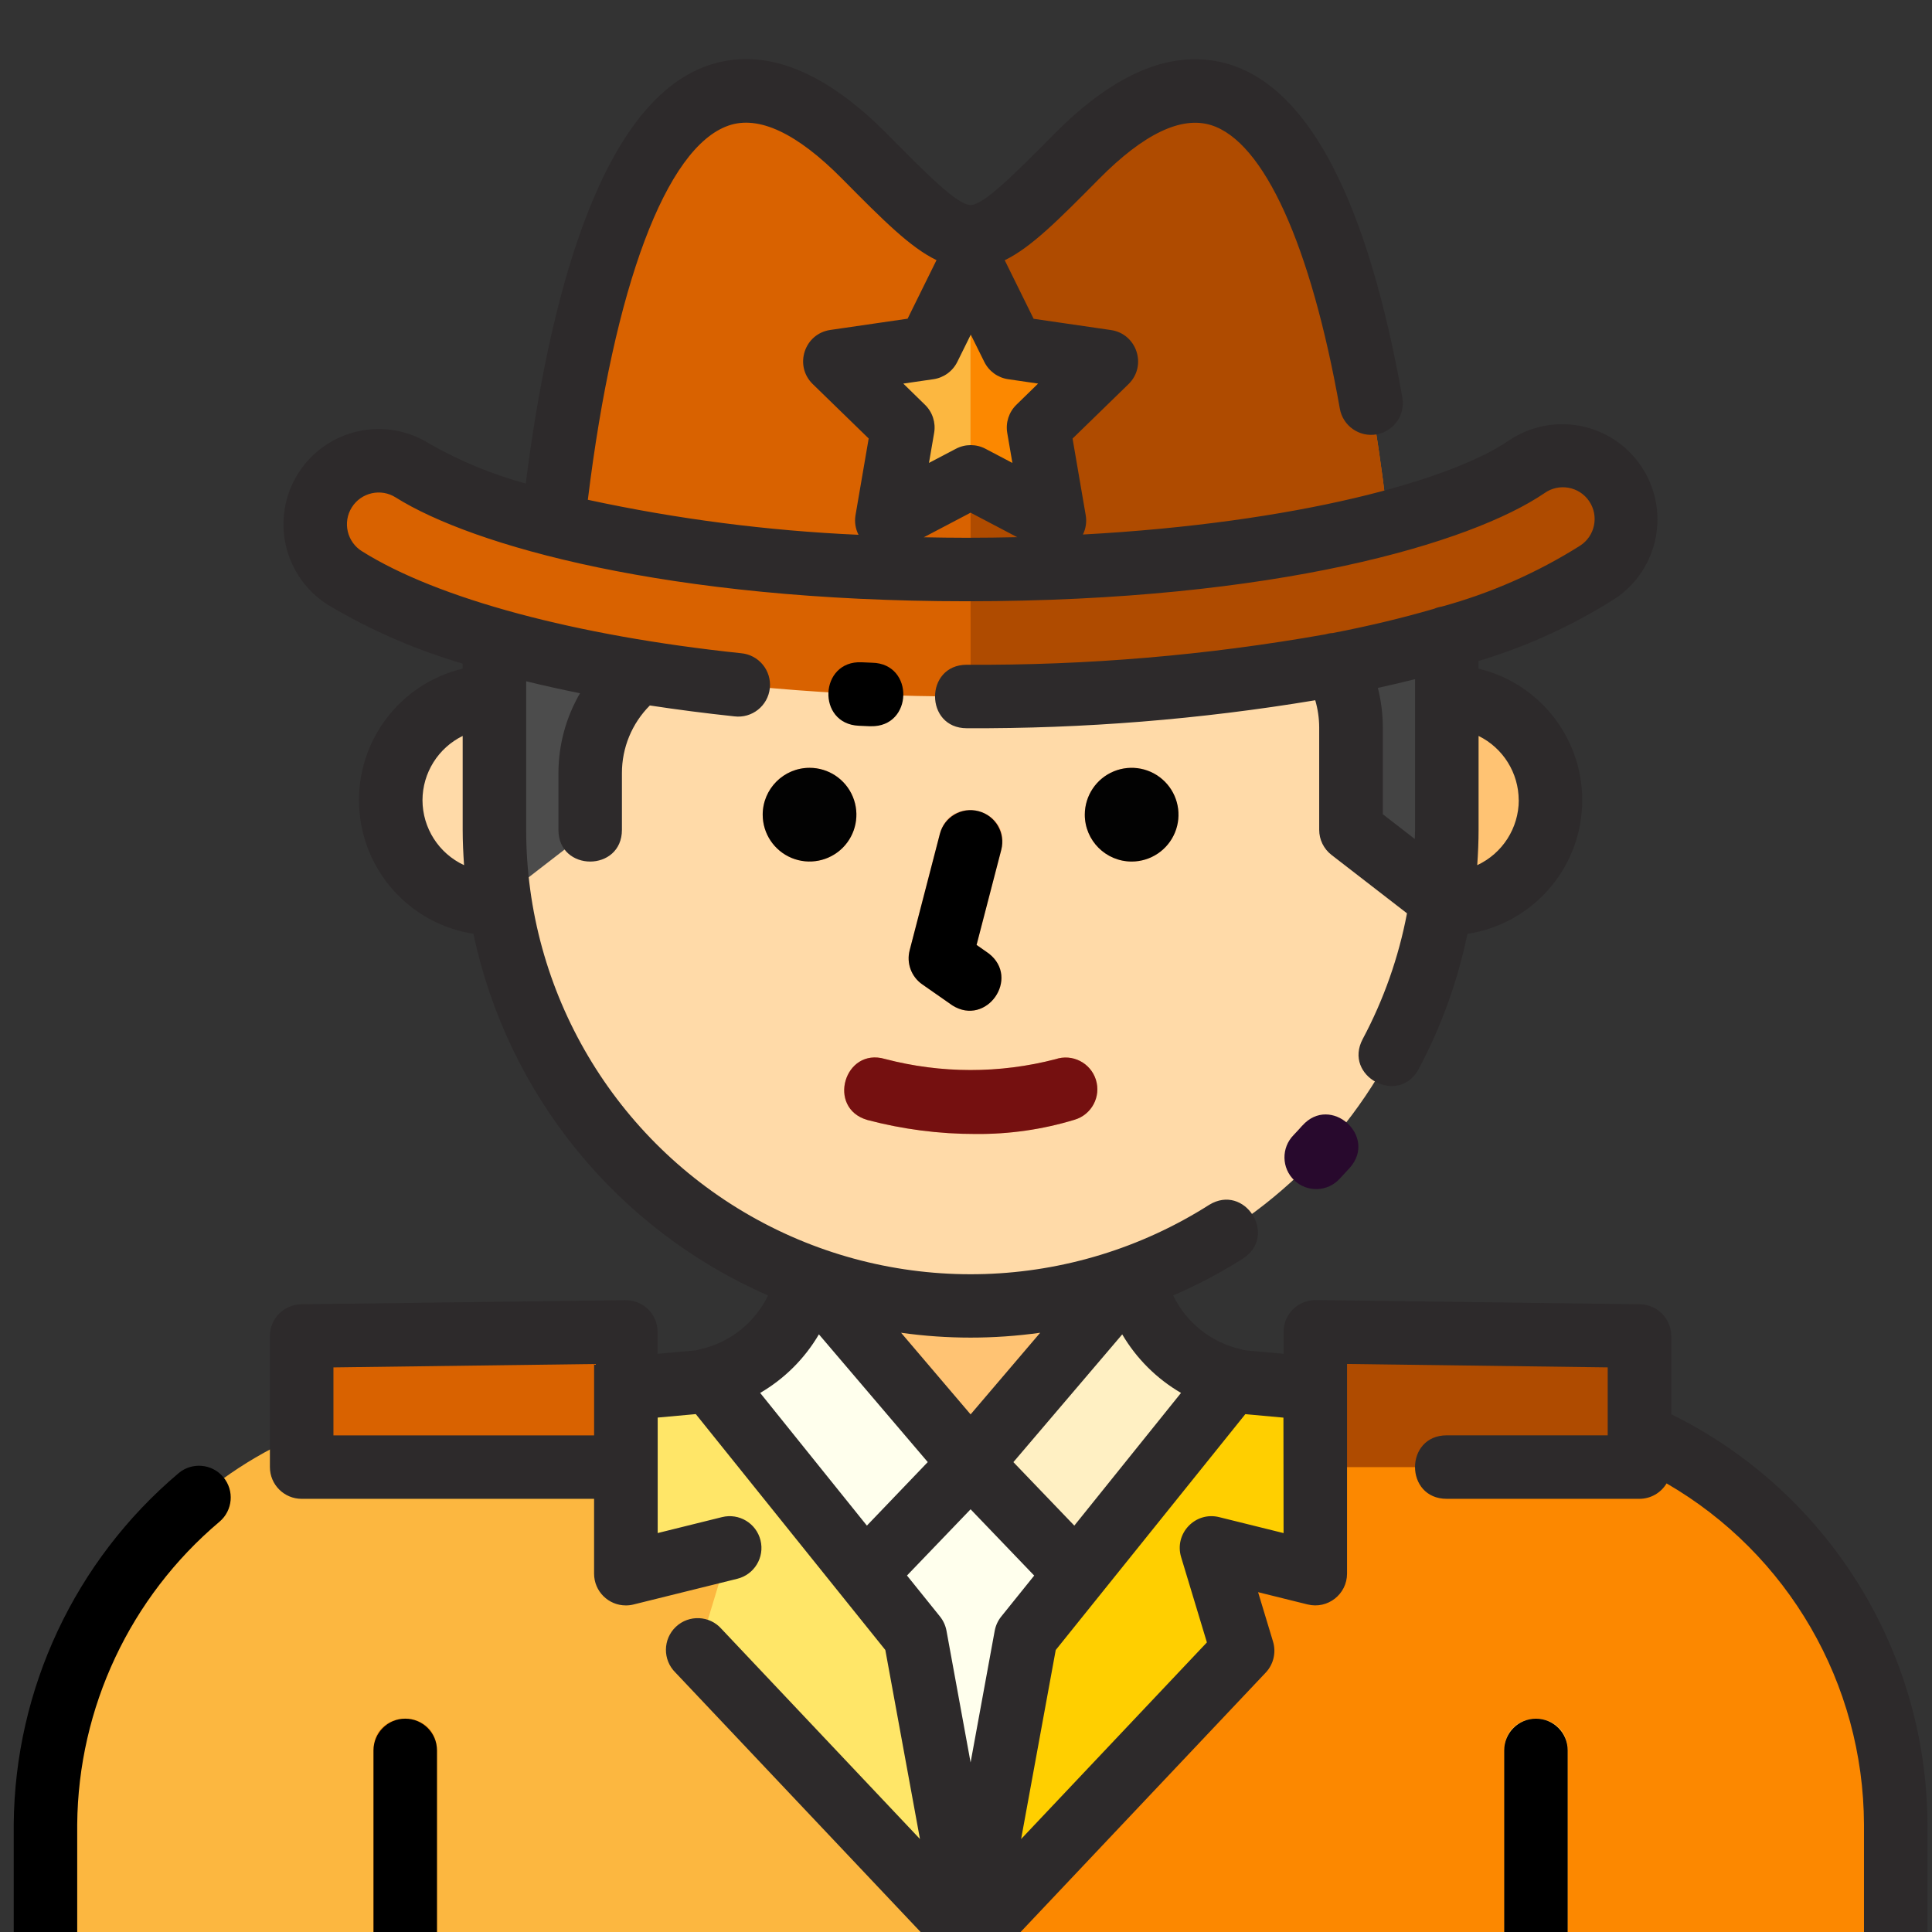 <?xml version="1.0" encoding="utf-8"?>
<!-- Generator: Adobe Illustrator 16.0.0, SVG Export Plug-In . SVG Version: 6.00 Build 0)  -->
<!DOCTYPE svg PUBLIC "-//W3C//DTD SVG 1.1//EN" "http://www.w3.org/Graphics/SVG/1.1/DTD/svg11.dtd">
<svg version="1.1" id="Layer_1" xmlns="http://www.w3.org/2000/svg" xmlns:xlink="http://www.w3.org/1999/xlink" x="0px" y="0px"
	 width="512px" height="512px" viewBox="0 0 512 512" enable-background="new 0 0 512 512" xml:space="preserve">
<rect x="0" y="0" width="512" height="512" fill="#333333" stroke="none"/>
<g>
	<path fill="#FCB740" d="M502.385,483.478v30.858H12.05v-30.858c0-58.745,47.59-111.142,106.334-111.142l67.106-6.154
		c13.121-2.127,23.868-11.587,27.642-24.33l6.203-21.006h75.766l6.203,21.006c3.774,12.743,14.521,22.203,27.642,24.33l67.106,6.154
		C454.794,372.336,502.385,424.732,502.385,483.478L502.385,483.478z M502.385,483.478"/>
	<path fill="#FC8800" d="M396.052,372.336l-67.106-6.154c-13.12-2.127-23.867-11.587-27.642-24.33l-6.203-21.006h-37.883v193.49
		h245.167v-30.858C502.385,424.732,454.794,372.336,396.052,372.336L396.052,372.336z M396.052,372.336"/>
	<path fill="#FFFFED" d="M187.857,365.644l41.338,51.396l28.022-29.243l-42.207-49.512l-0.721-0.369l-1.176,3.967
		C209.566,353.758,199.926,362.828,187.857,365.644L187.857,365.644z M187.857,365.644"/>
	<path fill="#FFE668" d="M185.109,437.471l72.108,76.313l-14.665-80.12l-49.205-61.165l-5.509-6.855
		c-0.782,0.188-1.547,0.433-2.348,0.558l-19.61,1.79v49.035l27.484-6.815L185.109,437.471z M185.109,437.471"/>
	<path fill="#AF4B00" d="M348.581,388.799h85.903v-34.723l-85.903-1.133V388.799z M348.581,388.799"/>
	<path fill="#FFF0C3" d="M326.578,365.644l-41.338,51.396l-28.022-29.243l42.207-49.512l0.721-0.369l1.176,3.967
		C304.872,353.758,314.51,362.828,326.578,365.644L326.578,365.644z M326.578,365.644"/>
	<path fill="#FFCF00" d="M329.326,437.471l-72.108,76.313l14.666-80.12l49.205-61.165l5.509-6.855
		c0.782,0.188,1.546,0.433,2.348,0.558l19.609,1.79v49.035l-27.485-6.815L329.326,437.471z M329.326,437.471"/>
	<path fill="#FFC373" d="M215.011,338.277l42.207,49.519l42.928-49.887L215.011,338.277z M215.011,338.277"/>
	<path fill="#FFDAA8" d="M257.218,346.097c-69.692,0-126.189-56.498-126.189-126.19v-60.221l252.379-1.002v61.223
		C383.407,289.599,326.91,346.097,257.218,346.097L257.218,346.097z M257.218,346.097"/>
	<path fill="#FCB740" d="M415.475,463.86v50.476h-16.826V463.86C398.648,452.643,415.475,452.643,415.475,463.86L415.475,463.86z
		 M415.475,463.86"/>
	<path fill="#FC8800" d="M115.787,463.86v50.476H98.96V463.86C98.96,452.643,115.787,452.643,115.787,463.86L115.787,463.86z
		 M115.787,463.86"/>
	<g>
		<defs>
			<rect id="SVGID_1_" x="2.436" y="14.435" width="509.564" height="509.565"/>
		</defs>
		<clipPath id="SVGID_2_">
			<use xlink:href="#SVGID_1_"  overflow="visible"/>
		</clipPath>
		<path clip-path="url(#SVGID_2_)" fill="#D96200" d="M165.855,388.799H79.952v-34.723l85.904-1.133V388.799z M165.855,388.799"/>
		<path clip-path="url(#SVGID_2_)" fill="#D96200" d="M285.267,41.476c-28.049,28.361-28.049,28.361-56.097,0
			c-75.208-76.077-84.708,122.02-84.708,122.02h225.513C369.974,163.496,360.472-34.601,285.267,41.476L285.267,41.476z
			 M285.267,41.476"/>
	</g>
	<path fill="#FFDAA8" d="M103.55,212.056c0,15.174,12.305,27.479,27.478,27.479v-54.957c-7.286,0-14.278,2.891-19.429,8.049
		C106.448,197.779,103.55,204.764,103.55,212.056L103.55,212.056z M103.55,212.056"/>
	<path fill="#FFC373" d="M410.886,212.056c0-15.178-12.306-27.478-27.479-27.478v54.957c7.286,0,14.277-2.898,19.429-8.05
		C407.988,226.333,410.886,219.343,410.886,212.056L410.886,212.056z M410.886,212.056"/>
	<path fill="#D96200" d="M256.21,184.579c-70.819,0-133.938-12.018-164.729-31.348c-7.875-4.945-10.246-15.328-5.301-23.197
		c4.946-7.869,15.329-10.248,23.196-5.302c20.762,13.039,74.212,26.196,146.833,26.196c74.868,0,128.449-13.653,148.328-27.179
		c7.681-5.139,18.072-3.124,23.274,4.519c5.2,7.637,3.259,18.046-4.34,23.303C393.533,171.928,329.445,184.579,256.21,184.579
		L256.21,184.579z M256.21,184.579"/>
	<path fill="#4C4C4C" d="M131.002,169.6v69.936l25.376-19.629v-15.011c-0.005-10.515,4.87-20.429,13.203-26.851
		C156.567,175.984,143.684,173.161,131.002,169.6L131.002,169.6z M131.002,169.6"/>
	<path fill="#444444" d="M353.75,176.127c2.816,5.104,4.288,10.829,4.281,16.651v27.128l25.383,19.629v-70.5
		C374.324,171.721,364.417,174.101,353.75,176.127L353.75,176.127z M353.75,176.127"/>
	<path fill="#FF9F60" d="M244.379,260.849l8.031,5.609c9.047,5.664,18.052-7.25,9.615-13.783l-3.225-2.261l6.541-25.182
		c2.822-10.86-13.463-15.091-16.288-4.237l-7.985,30.846C240.18,255.241,241.507,258.834,244.379,260.849L244.379,260.849z
		 M244.379,260.849"/>
	<path fill="#FF9F60" d="M279.714,280.704c-14.814,3.85-30.376,3.824-45.187-0.062c-10.765-3.143-15.479,13.006-4.714,16.148
		c9.384,2.483,19.042,3.737,28.746,3.724c8.888,0.081,17.739-1.188,26.237-3.779c4.508-1.339,7.042-6.122,5.622-10.604
		c-1.421-4.488-6.24-6.937-10.704-5.434V280.704z M279.714,280.704"/>
	<path fill="#FF9F60" d="M214.542,203.482c-5.027,0-9.553,3.022-11.474,7.662c-1.921,4.637-0.857,9.976,2.692,13.532
		c3.549,3.548,8.89,4.613,13.527,2.692c4.645-1.915,7.667-6.448,7.667-11.466C226.947,209.046,221.396,203.487,214.542,203.482
		L214.542,203.482z M214.542,203.482"/>
	<path fill="#FF9F60" d="M299.896,203.482c-5.023,0-9.548,3.022-11.47,7.662c-1.921,4.637-0.862,9.976,2.686,13.532
		c3.556,3.548,8.895,4.613,13.534,2.692c4.637-1.915,7.665-6.448,7.665-11.466C312.308,209.046,306.756,203.487,299.896,203.482
		L299.896,203.482z M299.896,203.482"/>
	<g>
		<defs>
			<rect id="SVGID_3_" x="2.436" y="14.435" width="509.564" height="509.565"/>
		</defs>
		<clipPath id="SVGID_4_">
			<use xlink:href="#SVGID_3_"  overflow="visible"/>
		</clipPath>
		<path clip-path="url(#SVGID_4_)" fill="#FCB740" d="M257.218,69.63l11.116,22.521l24.851,3.613L275.2,113.29l4.245,24.756
			l-22.228-11.687l-22.227,11.687l4.244-24.756l-17.983-17.526l24.848-3.613L257.218,69.63z M257.218,69.63"/>
		<path clip-path="url(#SVGID_4_)" fill="#AF4B00" d="M285.267,41.476c-14.021,14.184-21.032,21.275-28.049,21.275v100.744h112.756
			C369.974,163.496,360.472-34.601,285.267,41.476L285.267,41.476z M285.267,41.476"/>
	</g>
	<path fill="#AF4B00" d="M404.545,123.75c-19.798,13.463-72.991,27.041-147.327,27.165v33.65
		c72.816-0.118,136.455-12.731,166.255-33c7.523-5.282,9.414-15.629,4.239-23.235C422.54,120.725,412.226,118.687,404.545,123.75
		L404.545,123.75z M404.545,123.75"/>
	<path fill="#FC8800" d="M268.334,92.151L257.218,69.63v56.729l22.228,11.687L275.2,113.29l17.984-17.526L268.334,92.151z
		 M268.334,92.151"/>
	<g>
		<defs>
			<rect id="SVGID_5_" x="2.436" y="14.435" width="509.564" height="509.565"/>
		</defs>
		<clipPath id="SVGID_6_">
			<use xlink:href="#SVGID_5_"  overflow="visible"/>
		</clipPath>
		<path clip-path="url(#SVGID_6_)" fill="#FFFFED" d="M257.218,387.796l-28.042,29.243l13.376,16.625l14.665,80.12l14.666-80.12
			l13.376-16.625L257.218,387.796z M257.218,387.796"/>
		<path clip-path="url(#SVGID_6_)" fill="#2D2A2B" d="M442.897,374.789v-20.72c0-4.6-3.694-8.349-8.295-8.417l-85.903-1.129
			c-2.241,0.007-4.395,0.865-6.017,2.406c-1.601,1.583-2.51,3.735-2.51,5.99v5.857l-10.139-0.926
			c-0.327-0.057-0.64-0.164-0.964-0.238c-0.183-0.057-0.364-0.094-0.546-0.138c-7.705-1.827-14.17-7.029-17.621-14.159
			c6.442-2.785,12.658-6.07,18.585-9.833c9.201-6.085,0.356-19.954-9.04-14.185c-36.271,23.065-82.227,24.537-119.909,3.851
			c-37.675-20.687-61.091-60.261-61.098-103.243v-39.359c4.594,1.126,9.352,2.184,14.27,3.174
			c-3.742,6.428-5.719,13.74-5.719,21.181v15.009c0,11.217,16.825,11.217,16.825,0v-15.016c-0.013-6.722,2.647-13.181,7.398-17.939
			c7.217,1.103,14.677,2.066,22.383,2.887c4.677,0.587,8.919-2.78,9.414-7.468c0.494-4.682-2.954-8.865-7.649-9.266
			c-43.833-4.612-80.433-14.458-100.407-27.001c-3.987-2.448-5.215-7.688-2.724-11.65c2.486-3.961,7.738-5.133,11.674-2.604
			c20.188,12.678,71.934,27.486,151.303,27.486c81.91,0,133.644-15.43,153.068-28.637c3.842-2.754,9.201-1.803,11.86,2.103
			c2.661,3.911,1.577,9.239-2.396,11.805c-11.36,7.16-23.718,12.6-36.674,16.142c-0.69,0.108-1.371,0.301-2.018,0.577
			c-8.255,2.404-17.211,4.563-26.847,6.429c-0.682,0.03-1.351,0.156-2.008,0.356c-31.354,5.558-63.144,8.25-94.986,8.05
			c-11.216,0-11.216,16.825,0,16.825c30.934,0.144,61.83-2.341,92.345-7.417c0.684,2.341,1.038,4.77,1.045,7.211v27.126
			c0,2.605,1.209,5.065,3.268,6.655l20,15.473c-2.204,11.63-6.159,22.854-11.725,33.301c-5.282,9.896,9.552,17.827,14.841,7.938
			c5.983-11.261,10.327-23.311,12.907-35.792c16.938-2.592,29.675-16.814,30.389-33.938c0.713-17.121-10.792-32.355-27.46-36.349
			v-2.028c12.838-3.843,25.08-9.446,36.381-16.65c5.532-3.763,9.344-9.571,10.596-16.148c1.253-6.573-0.155-13.377-3.925-18.917
			c-3.761-5.534-9.568-9.345-16.149-10.596c-6.573-1.252-13.375,0.162-18.915,3.923c-15.518,10.579-56.172,21.783-112.825,24.869
			c0.775-1.559,1.039-3.318,0.757-5.039l-3.499-20.387l14.821-14.422c4.997-4.863,2.236-13.345-4.663-14.34l-20.475-2.979
			l-7.661-15.523c6.905-3.337,14.036-10.466,24.995-21.546c11.785-11.917,21.77-16.718,29.688-14.257
			c13.978,4.35,26.439,31.728,34.125,75.143c0.815,4.576,5.183,7.625,9.758,6.811c4.576-0.814,7.625-5.182,6.813-9.759
			c-9.252-51.996-24.633-81.69-45.708-88.258c-14.396-4.475-30.088,1.741-46.632,18.498c-10.392,10.458-18.584,18.74-22.083,18.74
			c-3.5,0-11.692-8.287-22.065-18.771c-16.962-17.157-32.998-23.272-47.651-18.164c-29.051,10.121-42.208,63.814-48.172,110.747
			c-8.901-2.43-17.465-5.966-25.477-10.535c-5.671-3.588-12.531-4.771-19.072-3.286c-6.547,1.484-12.23,5.507-15.798,11.19
			c-3.562,5.678-4.727,12.551-3.216,19.085c1.5,6.535,5.551,12.207,11.239,15.754c11.174,6.642,23.135,11.856,35.611,15.511v1.333
			c-16.651,3.994-28.147,19.198-27.453,36.304c0.688,17.107,13.389,31.335,30.301,33.971c9.026,42.677,38.108,78.375,78.08,95.837
			c-3.443,7.122-9.902,12.325-17.6,14.165c-0.196,0.044-0.385,0.081-0.577,0.138c-0.32,0.07-0.626,0.182-0.958,0.238l-10.147,0.926
			v-5.834c0-2.247-0.9-4.406-2.502-5.983c-1.615-1.554-3.776-2.41-6.016-2.403l-85.911,1.096c-4.606,0.062-8.305,3.811-8.305,8.413
			v34.727c0,4.649,3.769,8.412,8.413,8.412h77.497v19.835c0,4.656,3.789,8.431,8.445,8.413c0.682,0,1.365-0.081,2.022-0.251
			l27.491-6.811c4.513-1.119,7.268-5.683,6.148-10.195c-1.121-4.514-5.684-7.267-10.197-6.146l-17.051,4.225v-30.603l10.097-0.92
			l38.212,47.557l12.018,14.957l9.178,50.094l-52.574-55.66c-3.142-3.594-8.637-3.854-12.111-0.583
			c-3.468,3.274-3.523,8.777-0.119,12.126l72.109,76.314c3.543,2.948,8.688,2.948,12.229,0l72.108-76.314
			c2.065-2.197,2.798-5.333,1.921-8.221l-3.956-13.08l13.134,3.256c5.307,1.313,10.44-2.706,10.44-8.178v-55.552l69.078,0.902
			v18.009h-42.651c-11.218,0-11.218,16.825,0,16.825h51.077c2.947-0.007,5.67-1.559,7.179-4.086
			c32.261,18.689,52.173,53.09,52.31,90.37v30.865c0,11.217,16.825,11.217,16.825,0v-30.865
			C510.629,437.309,484.327,395.193,442.897,374.789L442.897,374.789z M366.462,215.781v-22.996
			c-0.006-3.536-0.443-7.056-1.313-10.478c3.368-0.738,6.653-1.516,9.857-2.324v39.929c0,0.815-0.056,1.622-0.074,2.43
			L366.462,215.781z M402.492,212.056c-0.02,7.393-4.313,14.103-11.01,17.22c0.218-3.117,0.357-6.252,0.357-9.365v-24.88
			c6.489,3.192,10.615,9.789,10.633,17.025H402.492z M256.21,142.516c-3.849,0-7.642-0.058-11.391-0.132l12.398-6.516l12.362,6.491
			C265.199,142.458,260.742,142.509,256.21,142.516L256.21,142.516z M275.107,101.654l-5.771,5.632
			c-1.978,1.935-2.874,4.721-2.405,7.45l1.364,7.943l-7.134-3.75c-2.455-1.289-5.383-1.289-7.831,0l-7.142,3.75l1.366-7.943
			c0.476-2.729-0.427-5.515-2.405-7.45l-5.765-5.632l7.982-1.159c2.74-0.395,5.107-2.115,6.334-4.601l3.567-7.212l3.576,7.212
			c1.227,2.485,3.592,4.206,6.333,4.601L275.107,101.654z M193.041,33.29c7.987-2.793,18.134,1.952,30.146,14.102
			c10.96,11.084,18.088,18.215,24.998,21.545l-7.662,15.522l-20.473,2.98c-6.905,0.996-9.66,9.477-4.663,14.346l14.823,14.421
			l-3.501,20.387c-0.289,1.752,0,3.549,0.809,5.134c-24.131-1.071-48.123-4.17-71.733-9.278
			C162.719,75.965,176.49,39.053,193.041,33.29L193.041,33.29z M111.963,212.056c0.025-7.242,4.155-13.839,10.652-17.025v24.88
			c0,3.149,0.151,6.248,0.364,9.365C116.275,226.159,111.98,219.449,111.963,212.056L111.963,212.056z M88.365,362.377l69.078-0.901
			v18.917H88.365V362.377z M284.704,404.302l-16.145-16.824l28.843-33.852c3.774,6.423,9.139,11.761,15.58,15.511L284.704,404.302z
			 M275.627,353.232l-18.409,21.595l-18.422-21.634c12.22,1.715,24.619,1.715,36.832,0V353.232z M229.734,404.302l-28.281-35.165
			c6.434-3.75,11.798-9.094,15.566-15.523l28.845,33.851L229.734,404.302z M240.361,417.528l16.857-17.551l16.856,17.568
			l-8.744,10.868c-0.875,1.088-1.465,2.377-1.721,3.754l-6.392,34.902l-6.39-34.919c-0.257-1.378-0.847-2.668-1.723-3.757
			L240.361,417.528z M340.161,406.285l-17.052-4.225c-6.341-1.59-11.991,4.346-10.096,10.599l6.828,22.595l-49.235,52.11
			l9.171-50.088l12.018-14.954l38.232-47.56l10.097,0.927L340.161,406.285z M340.161,406.285"/>
		<path clip-path="url(#SVGID_6_)" d="M47.315,390.419C19.887,413.59,3.932,447.572,3.637,483.481v30.866
			c0,11.219,16.825,11.219,16.825,0v-30.866c0.27-30.944,14.033-60.232,37.683-80.188c3.56-2.991,4.017-8.3,1.025-11.854
			c-2.985-3.558-8.298-4.021-11.854-1.027V390.419z M47.315,390.419"/>
		<path clip-path="url(#SVGID_6_)" d="M407.042,455.466c-4.644,0-8.413,3.761-8.413,8.413v50.475c0,11.217,16.825,11.217,16.825,0
			v-50.475C415.454,459.227,411.694,455.466,407.042,455.466L407.042,455.466z M407.042,455.466"/>
		<path clip-path="url(#SVGID_6_)" d="M107.393,455.466c-4.649,0-8.412,3.761-8.412,8.413v50.475c0,11.217,16.825,11.217,16.825,0
			v-50.475C115.806,459.227,112.037,455.466,107.393,455.466L107.393,455.466z M107.393,455.466"/>
	</g>
	<path fill="#28092D" d="M345.132,298.28c-0.758,0.863-1.533,1.702-2.322,2.527c-3.3,3.361-3.206,8.777,0.212,12.014
		c3.424,3.236,8.832,3.036,12.005-0.444c0.903-0.957,1.797-1.923,2.673-2.887c7.462-8.376-5.108-19.565-12.567-11.191V298.28z
		 M345.132,298.28"/>
	<path d="M259.334,214.974c-4.501-1.19-9.101,1.515-10.26,6.021l-8.006,30.846c-0.888,3.4,0.438,6.993,3.311,9.007l8.031,5.609
		c9.047,5.664,18.052-7.25,9.615-13.783l-3.225-2.261l6.541-25.182C266.514,220.738,263.828,216.146,259.334,214.974
		L259.334,214.974z M259.334,214.974"/>
	<path fill="#751010" d="M229.813,296.791c9.384,2.483,19.042,3.737,28.746,3.724c8.888,0.081,17.739-1.188,26.237-3.779
		c4.508-1.339,7.042-6.122,5.622-10.604c-1.421-4.488-6.24-6.937-10.704-5.434c-14.814,3.851-30.376,3.824-45.187-0.062
		c-10.765-3.143-15.479,13.013-4.714,16.148V296.791z M229.813,296.791"/>
	<path d="M230.409,192.459h0.381c11.216,0.243,11.585-16.583,0.369-16.826l-2.829-0.125c-11.216-0.502-11.968,16.324-0.751,16.825
		L230.409,192.459z M230.409,192.459"/>
	<path fill="#020202" d="M202.122,215.901c0,5.018,3.03,9.551,7.668,11.466c4.639,1.921,9.978,0.856,13.534-2.692
		c3.546-3.557,4.606-8.895,2.683-13.532c-1.92-4.64-6.445-7.662-11.466-7.662C207.687,203.487,202.129,209.046,202.122,215.901
		L202.122,215.901z M202.122,215.901"/>
	<path fill="#020202" d="M299.896,228.318c5.024,0,9.549-3.023,11.472-7.667c1.921-4.637,0.856-9.978-2.692-13.533
		c-3.549-3.549-8.894-4.614-13.532-2.691c-4.638,1.922-7.66,6.454-7.66,11.475C287.487,222.754,293.04,228.308,299.896,228.318
		L299.896,228.318z M299.896,228.318"/>
</g>
</svg>
